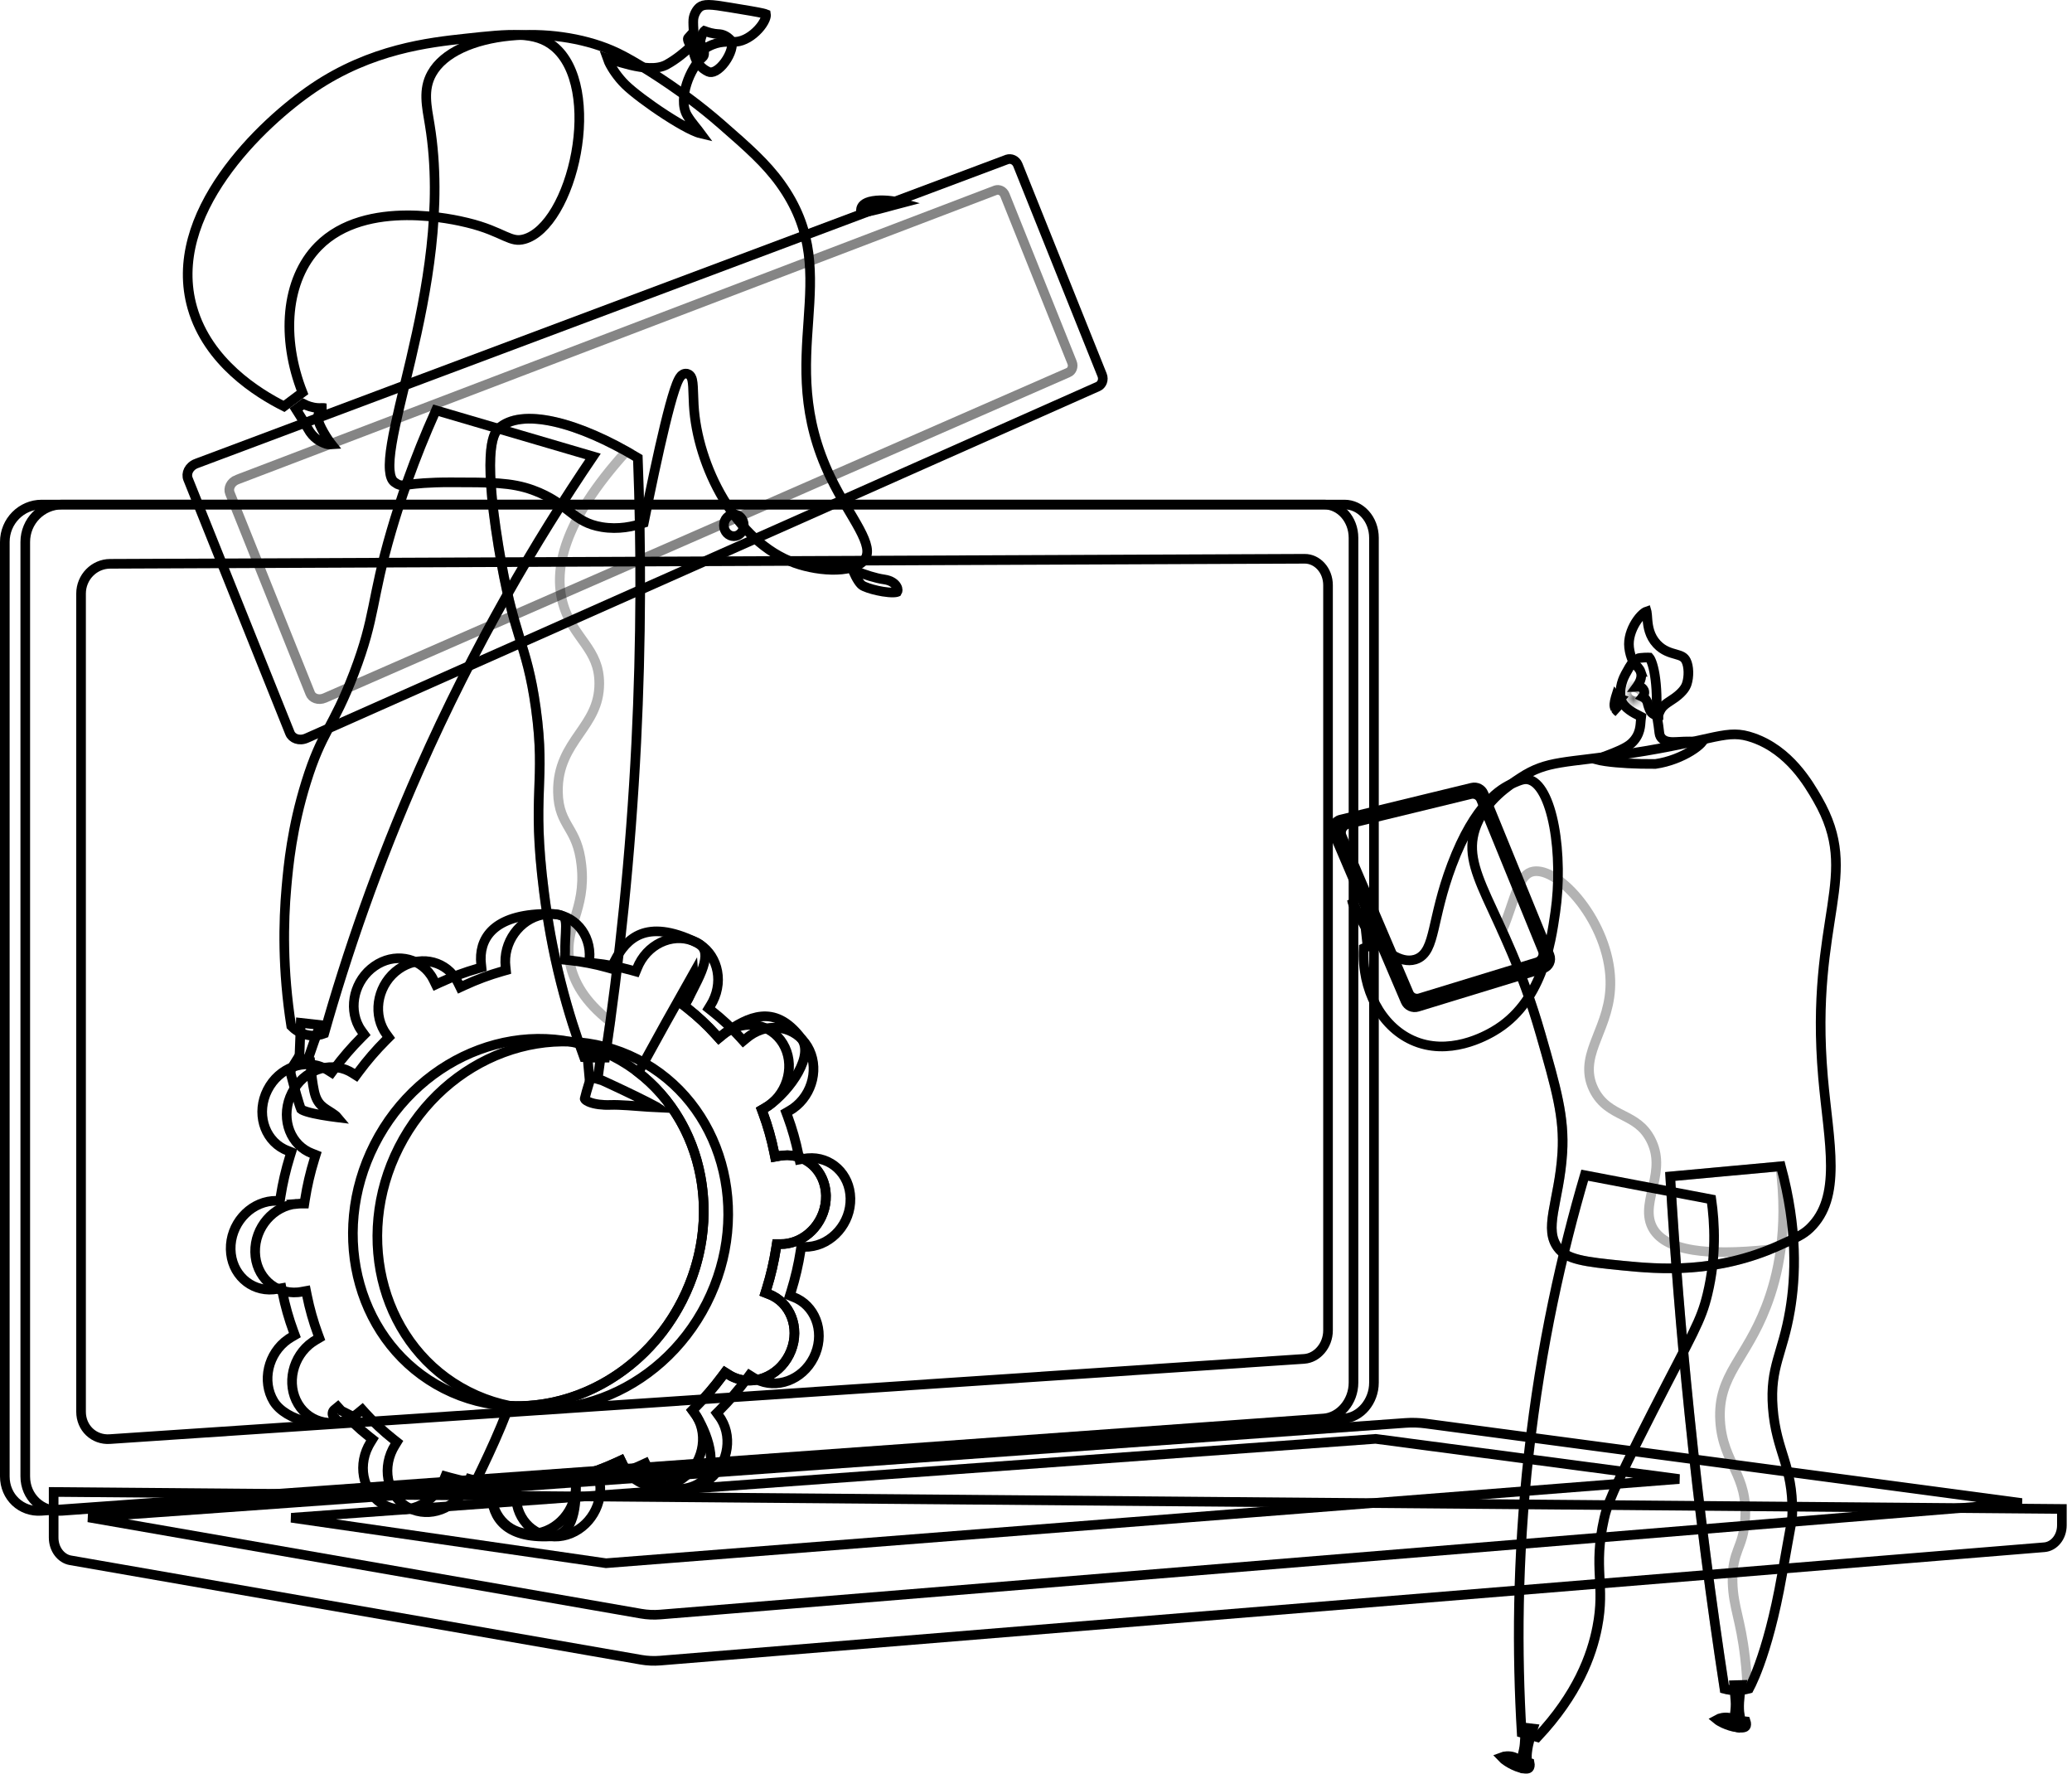 <svg width="215" height="184" viewBox="0 0 215 184" fill="none" xmlns="http://www.w3.org/2000/svg">
<path d="M62.481 112.085C62.494 112.09 62.51 112.097 62.529 112.106C62.579 112.129 62.653 112.163 62.746 112.206C62.933 112.292 63.2 112.414 63.52 112.563C64.162 112.862 65.018 113.265 65.876 113.683C66.736 114.101 67.592 114.533 68.238 114.888C68.241 114.889 68.245 114.891 68.248 114.893C67.952 114.88 67.618 114.86 67.26 114.835C65.945 114.742 64.309 114.591 63.352 114.628C62.477 114.662 61.71 114.547 61.203 114.354C60.947 114.256 60.794 114.151 60.719 114.07C60.658 114.005 60.671 113.984 60.672 113.979C60.75 113.615 60.945 112.951 61.128 112.359C61.198 112.134 61.265 111.922 61.32 111.748L62.481 112.085Z" stroke="black"/>
<path d="M62.348 109.515L62.042 111.771C61.972 111.786 61.893 111.8 61.808 111.81C61.576 111.835 61.347 111.825 61.154 111.767L60.929 109.309L62.348 109.515Z" stroke="black"/>
<path d="M32.183 110.09C32.186 110.124 32.189 110.16 32.192 110.198C32.218 110.479 32.256 110.864 32.304 111.281C32.397 112.094 32.536 113.095 32.717 113.646C32.913 114.244 33.205 114.599 33.581 114.89C33.755 115.024 33.947 115.143 34.131 115.26C34.321 115.38 34.517 115.504 34.731 115.661C34.866 115.759 34.955 115.846 35.015 115.919C34.983 115.915 34.95 115.912 34.916 115.908C34.501 115.856 33.946 115.779 33.383 115.681C32.816 115.581 32.257 115.463 31.826 115.328C31.61 115.26 31.444 115.194 31.331 115.133C31.278 115.104 31.249 115.083 31.236 115.072C31.131 114.821 30.948 114.232 30.75 113.535C30.547 112.822 30.34 112.043 30.201 111.513C30.13 111.24 30.174 110.951 30.324 110.71L30.923 109.748L32.183 110.09Z" stroke="black"/>
<path d="M33.237 106.339C33.21 106.405 33.182 106.474 33.153 106.545C32.975 106.991 32.768 107.56 32.571 108.115C32.374 108.672 32.186 109.221 32.048 109.631C31.979 109.836 31.922 110.006 31.883 110.125C31.878 110.138 31.874 110.15 31.87 110.162C31.853 110.165 31.714 110.183 31.442 109.953L31.314 109.834C31.218 109.739 31.138 109.661 31.072 109.596L31.207 106.111L33.237 106.339Z" stroke="black"/>
<path d="M51.752 44.442C52.885 43.402 54.879 43.163 57.523 43.754C60.072 44.324 63.089 45.638 66.185 47.506C66.535 56.605 66.544 66.481 66.022 77.024C65.436 88.848 64.265 99.787 62.789 109.722C62.365 109.729 61.926 109.731 61.473 109.719H61.472C61.177 109.711 60.889 109.696 60.607 109.68C59.855 107.648 58.984 105.03 58.201 101.932C57.337 98.51 56.815 95.44 56.443 92.5C55.789 87.331 55.846 84.53 55.933 82.058C56.02 79.562 56.141 77.37 55.6 73.469C55.12 70.013 54.538 68.207 53.884 66.069C53.236 63.952 52.51 61.484 51.725 56.663C50.87 51.417 50.768 48.444 50.943 46.728C51.031 45.874 51.185 45.352 51.336 45.023C51.481 44.707 51.632 44.553 51.752 44.442Z" stroke="black"/>
<path opacity="0.3" d="M51.752 44.44C52.831 43.45 54.694 43.186 57.165 43.68C59.465 44.139 62.175 45.233 64.997 46.817C58.33 54.184 57.492 59.128 58.376 62.483C58.879 64.39 59.906 65.635 60.721 66.803C61.536 67.97 62.188 69.11 62.183 70.928C62.176 73.173 61.175 74.586 60.088 76.159C59.001 77.732 57.846 79.447 57.895 82.177C57.929 83.999 58.477 84.928 59.033 85.887C59.561 86.796 60.116 87.762 60.332 89.753C60.589 92.122 60.121 93.705 59.668 95.191C59.211 96.689 58.745 98.147 59.183 100.119C59.549 101.772 60.572 103.856 63.32 105.98C63.148 107.242 62.97 108.491 62.788 109.721C62.365 109.728 61.926 109.731 61.473 109.718H61.472C61.177 109.71 60.889 109.695 60.607 109.679C59.855 107.647 58.984 105.029 58.201 101.931C57.337 98.509 56.815 95.438 56.443 92.498C55.789 87.329 55.846 84.528 55.933 82.056C56.02 79.56 56.14 77.369 55.6 73.468C55.12 70.012 54.538 68.206 53.884 66.068C53.236 63.951 52.51 61.483 51.725 56.662C50.87 51.416 50.768 48.442 50.943 46.727C51.031 45.872 51.185 45.35 51.336 45.022C51.481 44.705 51.631 44.552 51.751 44.441L51.752 44.44Z" stroke="black"/>
<path d="M61.537 47.35C55.601 56.098 49.231 66.918 43.523 79.815C39.158 89.681 35.98 98.949 33.64 107.223C33.307 107.349 32.761 107.498 32.101 107.411C31.127 107.282 30.488 106.722 30.22 106.444C29.3 100.598 29.404 95.647 29.722 92.065C29.928 89.743 30.291 85.902 31.762 81.159C32.583 78.511 33.271 77.122 34.027 75.683C34.793 74.225 35.636 72.706 36.733 69.835C37.873 66.853 38.307 64.982 38.726 62.938C39.141 60.907 39.541 58.713 40.614 55.046C41.475 52.105 42.901 47.762 45.233 42.566C50.668 44.16 56.103 45.755 61.537 47.35Z" stroke="black"/>
<path d="M52.924 3.714C56.436 3.368 60.363 3.887 63.48 5.225L64.092 5.503C65.861 6.355 68.86 8.241 71.552 10.239C72.623 11.034 73.737 11.924 74.899 12.94C77.575 15.277 79.437 16.906 80.969 19.027L81.27 19.458C84.454 24.143 84.218 28.42 83.886 33.192C83.553 37.968 83.131 43.2 86.178 49.519C86.7 50.601 87.262 51.589 87.788 52.484C88.319 53.387 88.803 54.181 89.189 54.904C89.574 55.629 89.834 56.237 89.936 56.758C90.034 57.263 89.977 57.655 89.761 57.991C89.323 58.671 88.266 59.062 86.811 59.112C85.397 59.161 83.781 58.877 82.471 58.408C79.427 57.32 76.892 54.823 75.068 51.768C73.246 48.715 72.162 45.154 71.987 42.013C71.968 41.673 71.957 41.334 71.946 41.011C71.936 40.691 71.926 40.382 71.909 40.114C71.893 39.853 71.869 39.6 71.822 39.402C71.8 39.306 71.764 39.188 71.701 39.081C71.648 38.99 71.536 38.845 71.341 38.785L71.252 38.765C70.947 38.72 70.742 38.916 70.665 39C70.569 39.106 70.488 39.239 70.421 39.37C70.283 39.639 70.139 40.015 69.991 40.462C69.693 41.364 69.352 42.64 68.991 44.127C68.288 47.027 67.501 50.779 66.803 54.252C65.71 54.623 64.177 54.96 62.454 54.678C60.954 54.432 60.125 53.855 59.192 53.138C58.24 52.406 57.18 51.526 55.283 50.839C53.066 50.036 50.892 50.041 46.772 50.037C44.404 50.035 43.179 50.18 42.433 50.273C42.05 50.321 41.847 50.347 41.682 50.344C41.549 50.341 41.441 50.318 41.275 50.242C41.272 50.24 41.269 50.239 41.265 50.236C41.243 50.224 41.213 50.206 41.177 50.185L40.932 50.025L40.845 49.952C40.647 49.759 40.493 49.404 40.441 48.784C40.383 48.087 40.463 47.163 40.652 46.022C41.032 43.737 41.818 40.746 42.636 37.248C44.262 30.295 45.984 21.46 44.593 12.956C44.276 11.023 43.867 9.311 44.806 7.628C46.028 5.437 49.143 4.086 52.924 3.714Z" stroke="black"/>
<path d="M72.448 4.084C72.57 4.261 72.705 4.472 72.816 4.697C72.961 4.991 73.053 5.268 73.064 5.496C73.073 5.704 73.018 5.844 72.887 5.954C72.234 6.501 71.609 7.584 71.256 8.682C71.076 9.24 70.958 9.831 70.947 10.393C70.936 10.95 71.031 11.515 71.314 11.986C71.551 12.38 71.836 12.752 72.096 13.076C72.34 13.383 72.547 13.632 72.704 13.846C72.607 13.823 72.481 13.787 72.324 13.727C72.064 13.629 71.752 13.487 71.401 13.307C70.7 12.946 69.87 12.45 69.027 11.903C67.334 10.804 65.645 9.532 64.881 8.78C64.122 8.034 63.503 7.118 63.18 6.428C63.111 6.281 63.062 6.155 63.026 6.051C63.205 6.106 63.429 6.178 63.698 6.264C64.19 6.419 64.794 6.604 65.428 6.755C66.059 6.905 66.737 7.025 67.375 7.045C68.005 7.065 68.65 6.989 69.179 6.699C70.152 6.166 71.076 5.397 71.746 4.773C72.026 4.513 72.264 4.274 72.448 4.084Z" stroke="black"/>
<path d="M88.883 59.279C89.723 59.607 90.818 59.981 91.749 60.112C92.49 60.217 92.873 60.551 93.037 60.839C93.207 61.137 93.142 61.343 93.1 61.407C93.089 61.411 93.073 61.419 93.048 61.426C92.973 61.446 92.861 61.461 92.712 61.466C92.414 61.476 92.028 61.442 91.611 61.374C90.869 61.253 90.121 61.04 89.686 60.843L89.519 60.76C89.394 60.69 89.228 60.52 89.043 60.234C88.865 59.961 88.699 59.629 88.556 59.3C88.529 59.238 88.505 59.176 88.481 59.116C88.608 59.168 88.742 59.224 88.883 59.279Z" stroke="black"/>
<path d="M73.557 0.5C74.064 0.505 74.731 0.607 75.688 0.765C77.6 1.08 78.593 1.245 79.126 1.368C79.321 1.413 79.426 1.449 79.481 1.471C79.499 1.571 79.488 1.754 79.371 2.029C79.239 2.34 79.005 2.695 78.692 3.036C78.056 3.732 77.188 4.27 76.391 4.331C76.258 4.341 76.115 4.34 75.942 4.338C75.775 4.335 75.58 4.332 75.374 4.339C74.952 4.354 74.468 4.417 73.918 4.639C73.29 4.892 72.752 5.3 72.621 5.401C72.529 5.472 72.441 5.543 72.359 5.613C72.121 4.87 72.043 4.324 72.014 3.99C72.006 3.904 72.005 3.872 72.001 3.77C71.996 3.665 71.989 3.5 71.968 3.161C71.92 2.4 71.928 2.077 71.966 1.868C72.046 1.43 72.305 0.976 72.595 0.744C72.797 0.583 73.065 0.495 73.557 0.5Z" stroke="black"/>
<path d="M73.136 3.221C73.245 3.26 73.433 3.336 73.731 3.411C74.059 3.494 74.28 3.516 74.463 3.528C74.643 3.54 74.728 3.542 74.857 3.572C75.085 3.625 75.323 3.74 75.523 3.889C75.678 4.003 75.788 4.12 75.853 4.216L75.904 4.305C75.972 4.454 75.988 4.749 75.861 5.179C75.74 5.589 75.512 6.041 75.22 6.442C74.925 6.846 74.587 7.167 74.264 7.345C73.945 7.52 73.694 7.532 73.492 7.438C72.757 7.096 72.371 6.538 72.165 6.053C72.061 5.809 72.005 5.586 71.975 5.426C71.96 5.347 71.951 5.284 71.946 5.243C71.944 5.223 71.943 5.208 71.942 5.199C71.942 5.195 71.942 5.191 71.941 5.19L71.934 5.016L71.815 4.884L71.716 4.766C71.5 4.496 71.404 4.27 71.379 4.118C71.353 3.961 71.404 3.946 71.404 3.945C71.401 3.948 71.401 3.947 71.405 3.945C71.409 3.944 71.415 3.942 71.422 3.94L71.423 3.939C71.426 3.941 71.431 3.943 71.436 3.946C71.453 3.955 71.479 3.973 71.509 4.005C71.571 4.071 71.64 4.185 71.686 4.348L72.656 4.315C72.774 3.766 72.901 3.469 73 3.317C73.042 3.253 73.074 3.221 73.093 3.206C73.103 3.209 73.117 3.214 73.136 3.221Z" stroke="black"/>
<path d="M213.95 156.543V158.234C213.95 159.489 213.106 160.435 212.135 160.515L68.508 172.276C67.841 172.331 67.171 172.3 66.511 172.185L7.304 161.869C6.35 161.703 5.567 160.741 5.567 159.516V154.781L213.95 156.543Z" stroke="black"/>
<path d="M4.317 52.344H137.397C139.033 52.344 140.445 53.84 140.445 55.805V143.438C140.445 145.409 139.017 147.036 137.361 147.155L4.281 156.738C2.196 156.888 0.5 155.301 0.5 153.166V56.225C0.5 54.075 2.219 52.344 4.317 52.344Z" stroke="black"/>
<path d="M6.439 52.344H139.52C141.155 52.344 142.568 53.84 142.568 55.805V143.438C142.568 145.409 141.14 147.036 139.483 147.155L6.404 156.738C4.318 156.888 2.622 155.301 2.622 153.166V56.225C2.622 54.075 4.341 52.344 6.439 52.344Z" stroke="black"/>
<path d="M135.376 57.969C136.668 57.963 137.802 59.14 137.802 60.714V138.018C137.802 139.599 136.653 140.884 135.341 140.973L11.391 149.297C9.749 149.407 8.411 148.149 8.411 146.455V61.583C8.411 59.875 9.771 58.498 11.426 58.491L135.376 57.969Z" stroke="black"/>
<path d="M76.149 53.363C76.689 53.363 77.18 53.838 77.18 54.493C77.18 55.149 76.688 55.627 76.147 55.629C75.607 55.63 75.115 55.155 75.115 54.499C75.115 53.842 75.608 53.364 76.149 53.363Z" stroke="black"/>
<path d="M145.825 147.62C146.538 147.569 147.253 147.591 147.962 147.686L209.775 155.929L68.508 167.497C67.841 167.552 67.171 167.521 66.511 167.406L9.169 157.416L145.825 147.62Z" stroke="black"/>
<path d="M174.241 153.438L62.884 162.173L30.233 157.456L142.741 149.271L174.241 153.438Z" stroke="black"/>
<path d="M104.492 16.546C104.898 16.393 105.415 16.607 105.612 17.099L114.36 38.908C114.558 39.401 114.334 39.923 113.934 40.1L113.932 40.101L31.811 76.58C31.038 76.92 30.304 76.603 30.083 76.053L19.506 49.683C19.284 49.129 19.596 48.382 20.385 48.083L20.386 48.084L104.491 16.546H104.492Z" stroke="black"/>
<path opacity="0.48" d="M103.289 19.744C103.643 19.609 104.095 19.792 104.268 20.223L111.24 37.605C111.414 38.038 111.214 38.493 110.863 38.645L110.862 38.645L33.7 72.411C33.022 72.705 32.384 72.42 32.193 71.944L23.852 51.152C23.66 50.673 23.926 50.016 24.617 49.75L24.618 49.751L103.288 19.744H103.289Z" stroke="black"/>
<path d="M53.918 3.625C55.401 3.699 56.522 4.037 57.475 4.817C58.723 5.84 59.508 7.482 59.873 9.462C60.237 11.437 60.174 13.697 59.773 15.881C59.373 18.065 58.64 20.145 57.688 21.761C56.726 23.391 55.588 24.474 54.412 24.805C53.695 25.006 53.218 24.865 52.389 24.502C51.543 24.131 50.4 23.562 48.485 23.101C47.869 22.952 45.253 22.321 42.185 22.338C39.131 22.355 35.522 23.015 33.026 25.553C29.607 29.031 29.18 35.097 31.387 40.718C30.747 41.197 30.108 41.676 29.469 42.155C26.765 40.791 21.583 37.601 19.96 31.945C18.568 27.096 20.334 22.316 23.178 18.247C26.018 14.183 29.882 10.91 32.511 9.13C38.511 5.066 44.543 4.405 48.268 4C50.597 3.747 52.416 3.55 53.918 3.625Z" stroke="black"/>
<path d="M31.48 41.898C31.576 41.947 31.693 42.003 31.826 42.057C32.221 42.215 32.785 42.37 33.42 42.32C33.525 42.312 33.652 42.325 33.787 42.353C33.623 42.392 33.465 42.458 33.33 42.567C32.956 42.87 32.968 43.305 33.035 43.618L33.066 43.744C33.168 44.108 33.485 44.711 33.81 45.234C33.978 45.505 34.16 45.774 34.335 46.001C34.36 46.034 34.388 46.066 34.414 46.099C34.352 46.103 34.288 46.108 34.226 46.107C34.046 46.105 33.913 46.082 33.844 46.057C33.312 45.862 32.521 45.532 31.93 44.435C31.797 44.188 31.426 43.589 31.102 43.071C30.962 42.849 30.829 42.637 30.721 42.467L31.48 41.898Z" stroke="black"/>
<path d="M90.564 20.848C91.546 20.685 92.741 20.828 93.547 21.059C93.285 21.127 92.999 21.205 92.705 21.285C92.153 21.436 91.566 21.598 91.018 21.733C90.465 21.87 89.972 21.976 89.607 22.02C89.498 22.034 89.409 22.038 89.339 22.04C89.323 21.924 89.322 21.785 89.355 21.648C89.389 21.503 89.464 21.352 89.624 21.217C89.789 21.077 90.073 20.929 90.564 20.848Z" stroke="black"/>
<path d="M57.206 94.812C57.85 94.825 58.193 94.926 58.379 95.045C58.534 95.144 58.628 95.287 58.679 95.561C58.734 95.863 58.725 96.259 58.696 96.808C58.676 97.206 58.647 97.668 58.64 98.18L58.641 98.708C58.643 98.832 58.637 98.958 58.629 99.097L58.601 99.574L59.076 99.624C60.397 99.762 61.711 100.012 63.008 100.374L63.435 100.494L63.605 100.084C63.632 100.018 63.657 99.955 63.685 99.894L63.769 99.718C64.395 98.484 65.236 97.401 66.507 96.908C67.769 96.419 69.582 96.464 72.263 97.772C72.756 98.013 72.991 98.311 73.098 98.629C73.21 98.967 73.201 99.398 73.068 99.934C72.797 101.024 72.09 102.287 71.422 103.604C71.364 103.718 71.297 103.832 71.224 103.953L70.993 104.331L71.341 104.605C72.399 105.439 73.376 106.352 74.267 107.337L74.588 107.691L74.956 107.387C75.064 107.298 75.162 107.219 75.264 107.148C77.347 105.689 80.009 106.217 81.244 108.267C82.495 110.342 81.843 113.24 79.741 114.713C79.637 114.786 79.528 114.853 79.408 114.923L79.046 115.134L79.191 115.527C79.668 116.82 80.047 118.157 80.323 119.525L80.42 120.004L80.9 119.918C81.034 119.894 81.156 119.876 81.274 119.865L81.273 119.864C83.582 119.658 85.531 121.378 85.696 123.798L85.706 124.034C85.755 126.52 83.923 128.696 81.614 129.025L81.39 129.052C81.274 129.062 81.155 129.064 81.023 129.064L80.597 129.065L80.53 129.487C80.312 130.888 79.988 132.29 79.557 133.681L79.42 134.122L79.849 134.293C79.909 134.317 79.967 134.34 80.022 134.364L80.18 134.438C82.26 135.495 83.073 138.219 81.884 140.562C80.694 142.904 78.015 143.856 75.935 142.8C75.833 142.748 75.732 142.687 75.622 142.618L75.231 142.372L74.955 142.743C74.087 143.912 73.147 145.001 72.144 146.004L71.843 146.307L72.094 146.651C72.171 146.758 72.24 146.856 72.3 146.955C73.55 149.031 72.898 151.929 70.796 153.401C68.713 154.861 66.05 154.331 64.815 152.282C64.754 152.18 64.697 152.071 64.638 151.95L64.423 151.511L63.98 151.716C62.712 152.3 61.409 152.783 60.084 153.161L59.681 153.275L59.724 153.692C59.738 153.831 59.748 153.959 59.751 154.085C59.803 156.651 57.847 158.887 55.434 159.103C53.051 159.315 51.053 157.477 51.002 154.935C50.999 154.811 51.005 154.684 51.013 154.545L51.041 154.068L50.565 154.019C49.245 153.881 47.932 153.63 46.635 153.268L46.207 153.148L46.038 153.559C45.984 153.69 45.931 153.81 45.873 153.925C44.721 156.194 42.171 157.157 40.121 156.255L39.924 156.162C37.843 155.106 37.03 152.382 38.22 150.039V150.038C38.278 149.924 38.344 149.811 38.418 149.689L38.649 149.312L38.301 149.037C37.749 148.602 37.22 148.145 36.713 147.668C36.745 147.617 36.773 147.557 36.785 147.486C36.81 147.34 36.766 147.223 36.735 147.163C36.681 147.056 36.6 146.99 36.577 146.971C36.511 146.916 36.428 146.868 36.364 146.832C36.226 146.755 36.037 146.663 35.868 146.58C35.689 146.492 35.529 146.414 35.42 146.353C35.419 146.352 35.417 146.35 35.416 146.35C35.403 146.335 35.388 146.321 35.375 146.306L35.055 145.951L34.685 146.256C34.595 146.331 34.516 146.45 34.501 146.603C34.488 146.739 34.531 146.845 34.56 146.899C34.614 147 34.69 147.062 34.715 147.083C34.73 147.096 34.748 147.106 34.765 147.118C34.866 147.229 34.968 147.339 35.071 147.447C34.153 147.74 33.018 147.755 31.895 147.507C30.35 147.166 28.997 146.371 28.398 145.376C27.147 143.3 27.799 140.402 29.9 138.93H29.901C30.005 138.857 30.114 138.79 30.233 138.72L30.596 138.508L30.45 138.115C29.973 136.822 29.595 135.486 29.318 134.117L29.222 133.639L28.741 133.724C28.608 133.747 28.487 133.767 28.368 133.777C25.985 133.99 23.987 132.152 23.936 129.608C23.884 127.042 25.839 124.806 28.253 124.591C28.368 124.581 28.487 124.579 28.619 124.578L29.046 124.576L29.111 124.155C29.329 122.755 29.654 121.353 30.085 119.962L30.222 119.521L29.793 119.35C29.732 119.325 29.675 119.302 29.62 119.278L29.462 119.204C27.381 118.148 26.568 115.423 27.758 113.08C28.948 110.737 31.626 109.786 33.707 110.843C33.809 110.894 33.909 110.955 34.02 111.024L34.411 111.27L34.687 110.898C35.555 109.73 36.495 108.641 37.497 107.639L37.799 107.336L37.548 106.991C37.47 106.884 37.402 106.788 37.343 106.688V106.688L37.23 106.491C36.133 104.433 36.809 101.668 38.846 100.241C40.864 98.827 43.426 99.279 44.707 101.172L44.827 101.359C44.889 101.462 44.945 101.571 45.004 101.692L45.219 102.132L45.663 101.927C46.931 101.342 48.233 100.859 49.558 100.481L49.961 100.367L49.918 99.95C49.904 99.812 49.893 99.684 49.891 99.558C49.865 98.28 50.299 97.097 51.384 96.233C52.485 95.357 54.323 94.757 57.206 94.812ZM63.575 109.578C54.729 105.087 43.68 109.23 38.862 118.719C34.044 128.208 37.22 139.573 46.066 144.064C54.913 148.556 65.962 144.413 70.779 134.924C75.597 125.435 72.422 114.07 63.575 109.578Z" stroke="black"/>
<path d="M71.954 100.996C72.017 101.852 71.852 102.755 71.422 103.603C71.364 103.717 71.297 103.83 71.224 103.951L70.992 104.33L71.341 104.604C72.398 105.438 73.376 106.35 74.267 107.335L74.587 107.689L74.956 107.385C75.063 107.296 75.162 107.217 75.263 107.146C76.414 106.34 77.691 105.568 79.018 105.448C80.283 105.334 81.696 105.808 83.156 107.749C83.777 108.575 83.606 109.834 82.827 111.248C82.068 112.626 80.831 113.947 79.74 114.711C79.636 114.784 79.528 114.851 79.408 114.921L79.046 115.132L79.191 115.525C79.668 116.818 80.046 118.155 80.322 119.523L80.419 120.002L80.9 119.917C81.034 119.893 81.155 119.874 81.273 119.863C83.657 119.651 85.655 121.489 85.706 124.032C85.757 126.598 83.802 128.835 81.389 129.05C81.273 129.06 81.154 129.062 81.022 129.062L80.596 129.064L80.53 129.486C80.312 130.887 79.988 132.288 79.557 133.679L79.419 134.12L79.849 134.291C79.909 134.315 79.967 134.338 80.022 134.362L80.18 134.437C82.26 135.493 83.073 138.218 81.884 140.561C80.731 142.83 78.181 143.794 76.131 142.891L75.935 142.798L75.781 142.714C75.73 142.684 75.677 142.651 75.622 142.616L75.231 142.371L74.955 142.742C74.087 143.911 73.147 145 72.144 146.003L71.843 146.305L72.094 146.649C72.171 146.757 72.239 146.854 72.299 146.953C72.973 148.073 73.564 149.483 73.716 150.78C73.867 152.074 73.579 153.155 72.637 153.814C71.642 154.511 70.016 154.684 68.412 154.364C66.805 154.044 65.408 153.266 64.814 152.281V152.28C64.753 152.178 64.697 152.069 64.638 151.948L64.423 151.509L63.978 151.714C62.711 152.298 61.409 152.781 60.084 153.159L59.681 153.274L59.724 153.691C59.738 153.829 59.748 153.958 59.751 154.084C59.779 155.476 59.674 156.806 59.269 157.789C59.069 158.273 58.804 158.653 58.467 158.919C58.134 159.181 57.7 159.355 57.117 159.386C54.756 159.511 53.256 158.991 52.344 158.189C51.435 157.391 51.027 156.243 51.001 154.933C50.998 154.809 51.005 154.683 51.013 154.544L51.04 154.066L50.565 154.017C50.139 153.972 49.714 153.914 49.289 153.846C50.228 151.906 51.163 149.952 51.994 147.957C52.286 147.257 52.557 146.546 52.825 145.847C59.944 146.199 67.136 142.098 70.779 134.923C75.078 126.457 73.015 116.507 66.241 111.264C68.118 107.826 70.024 104.405 71.954 100.996Z" stroke="black"/>
<path d="M56.746 94.829C59.129 94.617 61.128 96.455 61.179 98.998C61.181 99.122 61.175 99.248 61.167 99.387L61.14 99.864L61.614 99.914C62.935 100.052 64.249 100.302 65.546 100.664L65.973 100.783L66.142 100.374C66.196 100.243 66.248 100.123 66.307 100.008C67.496 97.665 70.175 96.713 72.256 97.769C74.337 98.826 75.15 101.551 73.96 103.894C73.902 104.008 73.835 104.121 73.762 104.242L73.531 104.621L73.879 104.896C74.936 105.729 75.914 106.641 76.805 107.626L77.126 107.98L77.494 107.677C77.602 107.588 77.7 107.509 77.802 107.438C79.885 105.978 82.547 106.507 83.782 108.557C85.033 110.632 84.381 113.53 82.279 115.003C82.176 115.076 82.066 115.142 81.946 115.212L81.584 115.424L81.73 115.816C82.207 117.109 82.585 118.446 82.861 119.814L82.958 120.294L83.439 120.208C83.506 120.196 83.569 120.186 83.631 120.177L83.812 120.154C86.195 119.942 88.193 121.78 88.244 124.323C88.296 126.889 86.341 129.125 83.928 129.341C83.812 129.351 83.693 129.353 83.561 129.354L83.135 129.355L83.069 129.777C82.852 131.178 82.526 132.579 82.095 133.97L81.958 134.412L82.388 134.583C82.508 134.631 82.617 134.676 82.718 134.728C84.799 135.784 85.612 138.509 84.423 140.852C83.233 143.194 80.554 144.145 78.474 143.089H78.473C78.371 143.037 78.271 142.977 78.16 142.907L77.769 142.662L77.493 143.033C76.625 144.202 75.685 145.291 74.683 146.294L74.381 146.596L74.632 146.941C74.671 146.995 74.707 147.046 74.741 147.096L74.838 147.244C76.088 149.32 75.436 152.218 73.334 153.69C71.251 155.15 68.588 154.621 67.353 152.572C67.292 152.47 67.235 152.36 67.176 152.239L66.961 151.8L66.518 152.005C65.25 152.589 63.947 153.072 62.622 153.45L62.22 153.565L62.262 153.982C62.276 154.12 62.287 154.248 62.289 154.374V154.375C62.34 156.941 60.385 159.177 57.972 159.393C55.589 159.605 53.591 157.767 53.54 155.224C53.538 155.1 53.543 154.974 53.551 154.835L53.579 154.357L53.103 154.308C51.783 154.169 50.469 153.92 49.173 153.558L48.745 153.438L48.576 153.848C48.522 153.979 48.469 154.099 48.411 154.214C47.222 156.557 44.543 157.509 42.462 156.452C40.381 155.396 39.568 152.671 40.758 150.328C40.816 150.213 40.882 150.101 40.956 149.979L41.187 149.601L40.839 149.326C39.781 148.493 38.804 147.58 37.913 146.596L37.593 146.241L37.224 146.545C37.17 146.589 37.119 146.631 37.068 146.671L36.916 146.784C34.833 148.243 32.17 147.714 30.936 145.665C29.685 143.589 30.337 140.691 32.438 139.219H32.44C32.543 139.146 32.652 139.079 32.772 139.01L33.134 138.798L32.988 138.405C32.511 137.112 32.133 135.776 31.856 134.407L31.76 133.928L31.279 134.014C31.213 134.026 31.149 134.036 31.087 134.045L30.906 134.067C28.523 134.28 26.525 132.442 26.474 129.898C26.422 127.332 28.377 125.096 30.791 124.881L30.79 124.88C30.906 124.87 31.025 124.869 31.157 124.868L31.584 124.866L31.649 124.444C31.867 123.044 32.192 121.643 32.623 120.252L32.761 119.811L32.331 119.639C32.21 119.59 32.102 119.545 32 119.493C29.919 118.437 29.106 115.713 30.296 113.37C31.485 111.027 34.164 110.076 36.245 111.133C36.347 111.184 36.447 111.245 36.558 111.314L36.949 111.56L37.225 111.188C38.093 110.019 39.033 108.93 40.035 107.928L40.337 107.626L40.086 107.28C40.009 107.174 39.941 107.077 39.881 106.978C38.63 104.902 39.282 102.004 41.384 100.531C43.402 99.117 45.964 99.569 47.245 101.462L47.365 101.649C47.427 101.752 47.483 101.861 47.542 101.982L47.757 102.421L48.2 102.217C49.468 101.632 50.77 101.149 52.096 100.771L52.499 100.656L52.456 100.24C52.442 100.102 52.431 99.973 52.429 99.847C52.377 97.281 54.333 95.044 56.746 94.829ZM66.113 109.868C57.267 105.377 46.218 109.519 41.4 119.008C36.583 128.497 39.758 139.863 48.605 144.354C57.451 148.846 68.499 144.703 73.317 135.214C78.135 125.725 74.96 114.36 66.113 109.868Z" stroke="black"/>
<path d="M178.703 178.21C179.177 178.125 179.635 178.197 179.895 178.414C180.029 178.527 180.157 178.716 180.225 178.902C180.257 178.993 180.269 179.064 180.269 179.108C180.269 179.121 180.266 179.129 180.266 179.134C180.249 179.158 180.234 179.183 180.222 179.209C179.795 179.146 179.282 178.987 178.835 178.781C178.544 178.647 178.312 178.508 178.168 178.389C178.294 178.317 178.482 178.25 178.703 178.21Z" stroke="black"/>
<path d="M180.706 174.803C180.65 175.097 180.586 175.473 180.537 175.877C180.482 176.338 180.444 176.849 180.463 177.325C180.47 177.51 180.487 177.7 180.517 177.886L180.01 177.861C180.076 177.352 180.114 176.858 180.08 176.479C180.022 175.831 179.982 175.289 179.956 174.909C179.954 174.88 179.952 174.852 179.95 174.825L180.706 174.803Z" stroke="black"/>
<path d="M181.049 178.569C181.087 178.572 181.119 178.576 181.144 178.579C181.159 178.625 181.175 178.678 181.185 178.736C181.204 178.849 181.199 178.947 181.179 179.019C181.161 179.08 181.132 179.122 181.081 179.154C181.022 179.192 180.888 179.245 180.62 179.237C180.099 179.223 179.88 179.025 179.78 178.87C179.747 178.819 179.725 178.764 179.708 178.711C179.891 178.677 180.118 178.638 180.348 178.609C180.615 178.576 180.865 178.559 181.049 178.569Z" stroke="black"/>
<path d="M156.364 182.188C156.845 182.171 157.289 182.306 157.516 182.558C157.633 182.688 157.734 182.893 157.774 183.087C157.794 183.182 157.794 183.254 157.788 183.298C157.786 183.31 157.783 183.318 157.781 183.322C157.761 183.344 157.743 183.367 157.728 183.391C157.314 183.269 156.829 183.039 156.415 182.772C156.146 182.599 155.937 182.429 155.811 182.291C155.945 182.238 156.14 182.197 156.364 182.188Z" stroke="black"/>
<path d="M159.063 179.329C158.966 179.612 158.849 179.974 158.743 180.367C158.622 180.816 158.512 181.316 158.462 181.79C158.442 181.974 158.432 182.165 158.435 182.354L157.937 182.256C158.075 181.761 158.183 181.278 158.204 180.898V180.897C158.24 180.248 158.278 179.706 158.307 179.326C158.309 179.298 158.31 179.27 158.312 179.243L159.063 179.329Z" stroke="black"/>
<path d="M157.937 182.817C158.206 182.822 158.456 182.84 158.637 182.876C158.675 182.884 158.705 182.892 158.729 182.899C158.739 182.946 158.745 183.001 158.747 183.06C158.75 183.174 158.733 183.271 158.702 183.339C158.676 183.398 158.642 183.435 158.586 183.46C158.522 183.489 158.383 183.522 158.118 183.478C157.604 183.391 157.415 183.164 157.338 182.996C157.312 182.941 157.298 182.884 157.288 182.829C157.475 182.821 157.705 182.814 157.937 182.817Z" stroke="black"/>
<path d="M184.793 120.993C186.552 127.51 186.325 132.497 185.745 135.929C185.359 138.214 184.849 139.635 184.453 141.068C184.055 142.512 183.794 143.909 183.953 146.04C184.125 148.332 184.664 149.861 185.132 151.389C185.595 152.903 186.004 154.453 185.977 156.872C185.966 157.805 185.914 157.655 184.912 163.368C184.143 167.753 183.258 170.759 182.568 172.662C182.224 173.614 181.928 174.289 181.721 174.723C181.624 174.926 181.545 175.075 181.491 175.176C181.472 175.181 181.451 175.188 181.428 175.194C181.269 175.236 181.036 175.287 180.754 175.321C180.256 175.381 179.616 175.386 178.944 175.207C177.559 166.164 176.322 156.656 175.303 146.71C174.43 138.199 173.779 129.969 173.309 122.048C177.133 121.696 180.969 121.345 184.793 120.993Z" stroke="black"/>
<path opacity="0.3" d="M184.733 120.998C185.588 127.645 184.488 132.387 183.262 135.556C182.194 138.315 180.978 140.034 180.01 141.711C179.038 143.395 178.347 145 178.489 147.4C178.623 149.654 179.406 151.105 180.056 152.521C180.697 153.921 181.245 155.346 181.075 157.676C180.966 159.177 180.642 159.934 180.336 160.751C180.014 161.613 179.73 162.506 179.781 164.191C179.821 165.498 180.038 166.457 180.293 167.573C180.547 168.684 180.846 169.974 181.077 171.989C181.227 173.291 181.289 174.402 181.318 175.219C181.169 175.254 180.978 175.294 180.755 175.321C180.257 175.381 179.617 175.386 178.944 175.207C177.559 166.164 176.322 156.656 175.303 146.71C174.43 138.199 173.779 129.969 173.309 122.048C177.117 121.698 180.925 121.348 184.733 120.998Z" stroke="black"/>
<path d="M177.577 124.423C177.924 126.858 178.116 130.347 177.177 134.253C176.491 137.105 175.686 138.205 171.501 146.409C167.15 154.94 166.741 156.27 166.457 157.528C165.861 160.167 165.905 161.892 165.983 163.514C166.061 165.115 166.169 166.586 165.739 168.798C165.167 171.744 163.681 175.788 159.522 180.218C158.98 180.066 158.438 179.914 157.896 179.763C157.411 171.666 157.405 161.872 158.628 150.864C159.883 139.563 162.118 129.814 164.438 121.92C168.818 122.755 173.198 123.588 177.577 124.423Z" stroke="black"/>
<path d="M152.739 81.717C153.236 81.596 153.746 81.857 153.939 82.33L160.785 99.087C161.015 99.649 160.711 100.287 160.131 100.465L147.095 104.453C146.59 104.608 146.05 104.357 145.843 103.871L138.4 86.436C138.15 85.85 138.486 85.179 139.106 85.028L152.739 81.717Z" stroke="black"/>
<path d="M152.6 82.386C153.047 82.277 153.507 82.512 153.682 82.939L160.076 98.591C160.283 99.098 160.01 99.674 159.486 99.834L147.31 103.56C146.854 103.699 146.367 103.473 146.18 103.035L139.228 86.75C139.002 86.221 139.306 85.614 139.865 85.478L152.6 82.386Z" stroke="black"/>
<path d="M141.965 94.2C141.956 94.288 141.95 94.379 141.948 94.468C141.944 94.736 141.962 95.062 141.979 95.36C141.996 95.671 142.011 95.953 142.007 96.172C142.006 96.249 142 96.307 141.995 96.35L141.895 96.435L141.911 96.689L141.977 97.671L141.852 97.724L141.701 96.334L141.691 96.239L141.647 96.155L141.048 95.014L141.54 94.57L141.542 94.568C141.544 94.567 141.547 94.564 141.55 94.561C141.556 94.556 141.566 94.546 141.579 94.535C141.605 94.512 141.642 94.48 141.688 94.439C141.762 94.374 141.859 94.29 141.965 94.2ZM140.745 94.398L140.837 94.611L140.464 93.899C140.372 93.725 140.313 93.536 140.288 93.342L140.745 94.398Z" stroke="black"/>
<path d="M177.88 76.456C179.6 76.103 180.519 76.056 181.905 76.538C185.664 77.845 187.651 81.269 188.604 82.925C189.763 84.94 190.285 86.691 190.448 88.434C190.613 90.188 190.416 91.958 190.107 94.031C189.489 98.18 188.442 103.421 189.164 111.749C189.462 115.182 189.976 118.257 189.974 120.974C189.971 123.661 189.455 125.827 187.797 127.423C187.113 128.081 186.354 128.429 184.633 129.203C178.028 132.175 172.105 131.667 168.452 131.306C166.421 131.105 164.944 130.95 163.839 130.676C162.748 130.405 162.096 130.033 161.657 129.448C160.934 128.484 160.912 127.375 161.173 125.762C161.428 124.184 161.958 122.133 162.113 119.597C162.34 115.898 161.492 112.96 159.862 107.28C157.949 100.61 155.743 96.355 154.308 93.164C152.866 89.96 152.257 87.936 153.234 85.545C154.28 82.987 156.535 81.498 157.779 80.683C159.173 79.77 160.304 79.397 161.927 79.126C162.75 78.988 163.692 78.878 164.864 78.736C166.032 78.595 167.416 78.425 169.104 78.168C173.599 77.484 176.139 76.814 177.88 76.456Z" stroke="black"/>
<path d="M171.139 68.216C171.175 68.257 171.228 68.336 171.289 68.467C171.411 68.727 171.536 69.122 171.641 69.645C171.849 70.688 171.965 72.164 171.873 73.909L171.87 73.969L171.881 74.028L171.954 74.431C172.05 74.982 172.125 75.523 172.184 76.052C172.212 76.311 172.334 76.523 172.516 76.675C172.684 76.816 172.881 76.886 173.051 76.925C173.384 77 173.763 76.982 174.018 76.966C175.053 76.9 175.799 76.912 176.284 76.974C176.406 76.989 176.505 77.006 176.584 77.024C176.559 77.054 176.533 77.088 176.5 77.122C176.28 77.351 175.926 77.634 175.457 77.922C174.528 78.493 173.214 79.048 171.767 79.256C169.732 79.27 167.901 79.168 166.632 78.986C166.224 78.928 165.888 78.861 165.628 78.794C165.934 78.678 166.302 78.544 166.709 78.392C167.177 78.216 167.681 78.02 168.128 77.812C168.563 77.61 168.992 77.376 169.277 77.113C170.267 76.201 170.201 75.186 170.259 74.704L170.301 74.36L169.993 74.2C169.851 74.126 169.471 73.95 169.079 73.663C168.676 73.368 168.351 73.019 168.247 72.648C167.898 71.404 168.513 70.219 168.668 69.934C168.997 69.326 169.188 69.01 169.328 68.822C169.445 68.666 169.518 68.607 169.631 68.531L170.027 68.286C170.03 68.285 170.034 68.285 170.04 68.283C170.051 68.28 170.066 68.277 170.085 68.273C170.124 68.266 170.173 68.258 170.231 68.251C170.348 68.237 170.487 68.227 170.628 68.22C170.768 68.213 170.904 68.21 171.013 68.211C171.07 68.212 171.111 68.214 171.139 68.216Z" stroke="black"/>
<path d="M170.871 63.477C170.91 63.67 170.916 63.912 170.948 64.296C171.008 65.003 171.15 65.98 171.921 66.811C172.593 67.535 173.353 67.722 173.905 67.879C174.465 68.038 174.76 68.154 174.961 68.557C175.1 68.836 175.184 69.239 175.195 69.688C175.207 70.131 175.146 70.575 175.035 70.92C175.022 70.959 175.008 71.003 174.985 71.061C174.935 71.191 174.717 71.728 173.796 72.391C173.67 72.482 173.542 72.566 173.412 72.651C173.285 72.735 173.151 72.822 173.028 72.908C172.791 73.075 172.524 73.284 172.354 73.565C172.257 73.727 172.192 73.877 172.15 73.987C172.13 74.043 172.115 74.09 172.104 74.124C172.099 74.141 172.095 74.156 172.092 74.167C172.09 74.172 172.09 74.177 172.089 74.181C172.088 74.183 172.087 74.184 172.087 74.186V74.189H172.086V74.189C172.079 74.219 172.076 74.248 172.07 74.275C172.017 74.267 171.954 74.255 171.886 74.233C171.611 74.147 171.374 73.984 171.269 73.805C171.215 73.714 171.127 73.511 171.061 73.31C171.005 73.14 170.989 73.052 170.962 72.941C170.938 72.847 170.904 72.737 170.827 72.623L170.734 72.509L170.636 72.419C170.574 72.37 170.509 72.332 170.446 72.302C170.458 72.287 170.471 72.273 170.481 72.258C170.517 72.207 170.567 72.127 170.598 72.028C170.622 71.951 170.639 71.841 170.614 71.72L170.573 71.595C170.49 71.412 170.339 71.323 170.229 71.282C170.127 71.244 170.028 71.236 169.963 71.234C169.925 71.233 169.885 71.236 169.845 71.238C169.855 71.224 169.866 71.209 169.876 71.193C169.988 71.024 170.125 70.806 170.213 70.568C170.302 70.328 170.358 70.02 170.246 69.698H170.247C170.216 69.609 170.177 69.528 170.127 69.453C169.914 69.133 169.675 68.939 169.603 68.888C169.634 68.91 169.597 68.89 169.515 68.741C169.444 68.615 169.365 68.442 169.291 68.234C169.141 67.817 169.026 67.304 169.024 66.824C169.022 65.938 169.407 65.007 169.9 64.318C170.145 63.976 170.4 63.717 170.617 63.562C170.73 63.483 170.809 63.447 170.857 63.431C170.861 63.444 170.867 63.459 170.871 63.477Z" stroke="black"/>
<mask id="path-43-inside-1_10264_26907" fill="white">
<path d="M169.52 71.425C169.791 71.054 170.265 71.403 170.268 71.883C170.271 72.363 169.805 72.862 169.354 72.768C168.903 72.673 169.157 71.925 169.52 71.425Z"/>
</mask>
<path d="M169.52 71.425L168.712 70.837L168.712 70.837L169.52 71.425ZM170.268 71.883L169.268 71.889L169.268 71.889L170.268 71.883ZM169.354 72.768L169.148 73.746L169.148 73.746L169.354 72.768ZM169.52 71.425L170.329 72.014C170.264 72.103 170.12 72.23 169.895 72.262C169.685 72.293 169.526 72.224 169.444 72.169C169.296 72.072 169.268 71.956 169.268 71.889L170.268 71.883L171.268 71.877C171.265 71.329 170.998 70.799 170.545 70.5C170.31 70.345 169.982 70.229 169.607 70.283C169.217 70.34 168.912 70.562 168.712 70.837L169.52 71.425ZM170.268 71.883L169.268 71.889C169.268 71.868 169.27 71.853 169.272 71.844C169.274 71.835 169.276 71.831 169.276 71.83C169.277 71.83 169.276 71.831 169.275 71.833C169.273 71.835 169.273 71.835 169.273 71.835C169.273 71.835 169.277 71.831 169.285 71.826C169.293 71.82 169.308 71.812 169.33 71.803C169.377 71.785 169.459 71.768 169.559 71.789L169.354 72.768L169.148 73.746C169.809 73.885 170.365 73.573 170.69 73.247C171.018 72.917 171.271 72.426 171.268 71.877L170.268 71.883ZM169.354 72.768L169.56 71.789C169.645 71.807 169.759 71.851 169.868 71.945C169.977 72.038 170.041 72.147 170.076 72.24C170.135 72.398 170.102 72.493 170.112 72.446C170.118 72.417 170.137 72.354 170.18 72.264C170.221 72.178 170.274 72.09 170.329 72.013L169.52 71.425L168.712 70.837C168.473 71.165 168.24 71.608 168.151 72.051C168.108 72.265 168.074 72.596 168.201 72.937C168.356 73.352 168.702 73.653 169.148 73.746L169.354 72.768Z" fill="black" mask="url(#path-43-inside-1_10264_26907)"/>
<path d="M167.684 72.238C167.768 72.339 167.871 72.426 167.999 72.482C168.035 72.499 168.072 72.511 168.108 72.522C168.029 72.614 167.949 72.715 167.885 72.821C167.78 72.996 167.702 73.212 167.725 73.47V73.471C167.735 73.583 167.777 73.668 167.8 73.709C167.826 73.757 167.856 73.799 167.882 73.831C167.896 73.849 167.912 73.865 167.928 73.883C167.876 73.845 167.826 73.804 167.782 73.759C167.67 73.643 167.612 73.538 167.615 73.545C167.44 73.225 167.51 72.882 167.654 72.341C167.664 72.306 167.673 72.272 167.684 72.238Z" stroke="black"/>
<path opacity="0.3" d="M159.109 90.404C159.714 90.299 160.501 90.513 161.391 91.081C162.269 91.642 163.188 92.511 164.029 93.6C165.715 95.781 167.027 98.763 167.1 101.715C167.16 104.174 166.351 106 165.678 107.721C165.054 109.314 164.517 110.88 165.207 112.641L165.362 112.995C166.118 114.566 167.338 115.161 168.434 115.719C169.528 116.276 170.537 116.811 171.266 118.192C172.128 119.828 171.914 121.361 171.577 122.871C171.413 123.608 171.208 124.381 171.128 125.101C171.046 125.835 171.083 126.584 171.439 127.295C172.014 128.439 173.316 129.294 175.697 129.678C177.549 129.976 180.114 129.999 183.641 129.624C177.437 132.123 171.921 131.65 168.452 131.307C166.421 131.106 164.944 130.951 163.839 130.677C162.748 130.406 162.096 130.034 161.657 129.45C160.934 128.486 160.913 127.376 161.174 125.763C161.429 124.185 161.958 122.134 162.113 119.598C162.34 115.899 161.492 112.961 159.862 107.281C158.554 102.722 157.112 99.299 155.869 96.562C156.192 95.791 156.457 95.043 156.692 94.351C156.951 93.59 157.173 92.913 157.413 92.326C157.904 91.128 158.383 90.53 159.109 90.404Z" stroke="black"/>
<path d="M156.989 81.257C157.797 80.908 158.18 80.769 158.638 80.881C159.182 81.014 159.71 81.49 160.179 82.357C160.643 83.215 161.006 84.378 161.258 85.728C161.761 88.427 161.798 91.763 161.388 94.616C161.152 96.254 160.81 98.621 159.887 100.952C158.966 103.279 157.48 105.534 154.978 106.982C154.614 107.193 153.447 107.868 151.885 108.266C150.323 108.663 148.403 108.774 146.505 107.899C143.33 106.437 141.275 102.692 141.506 98.374C141.964 98.176 142.423 97.978 142.881 97.78C143.39 98.278 143.964 98.769 144.562 99.117C145.25 99.517 146.053 99.78 146.842 99.543C147.452 99.359 147.848 98.936 148.131 98.386C148.403 97.856 148.592 97.164 148.781 96.37C149.166 94.756 149.586 92.551 150.649 89.728C153.052 83.35 155.736 81.798 156.989 81.257Z" stroke="black"/>
</svg>
